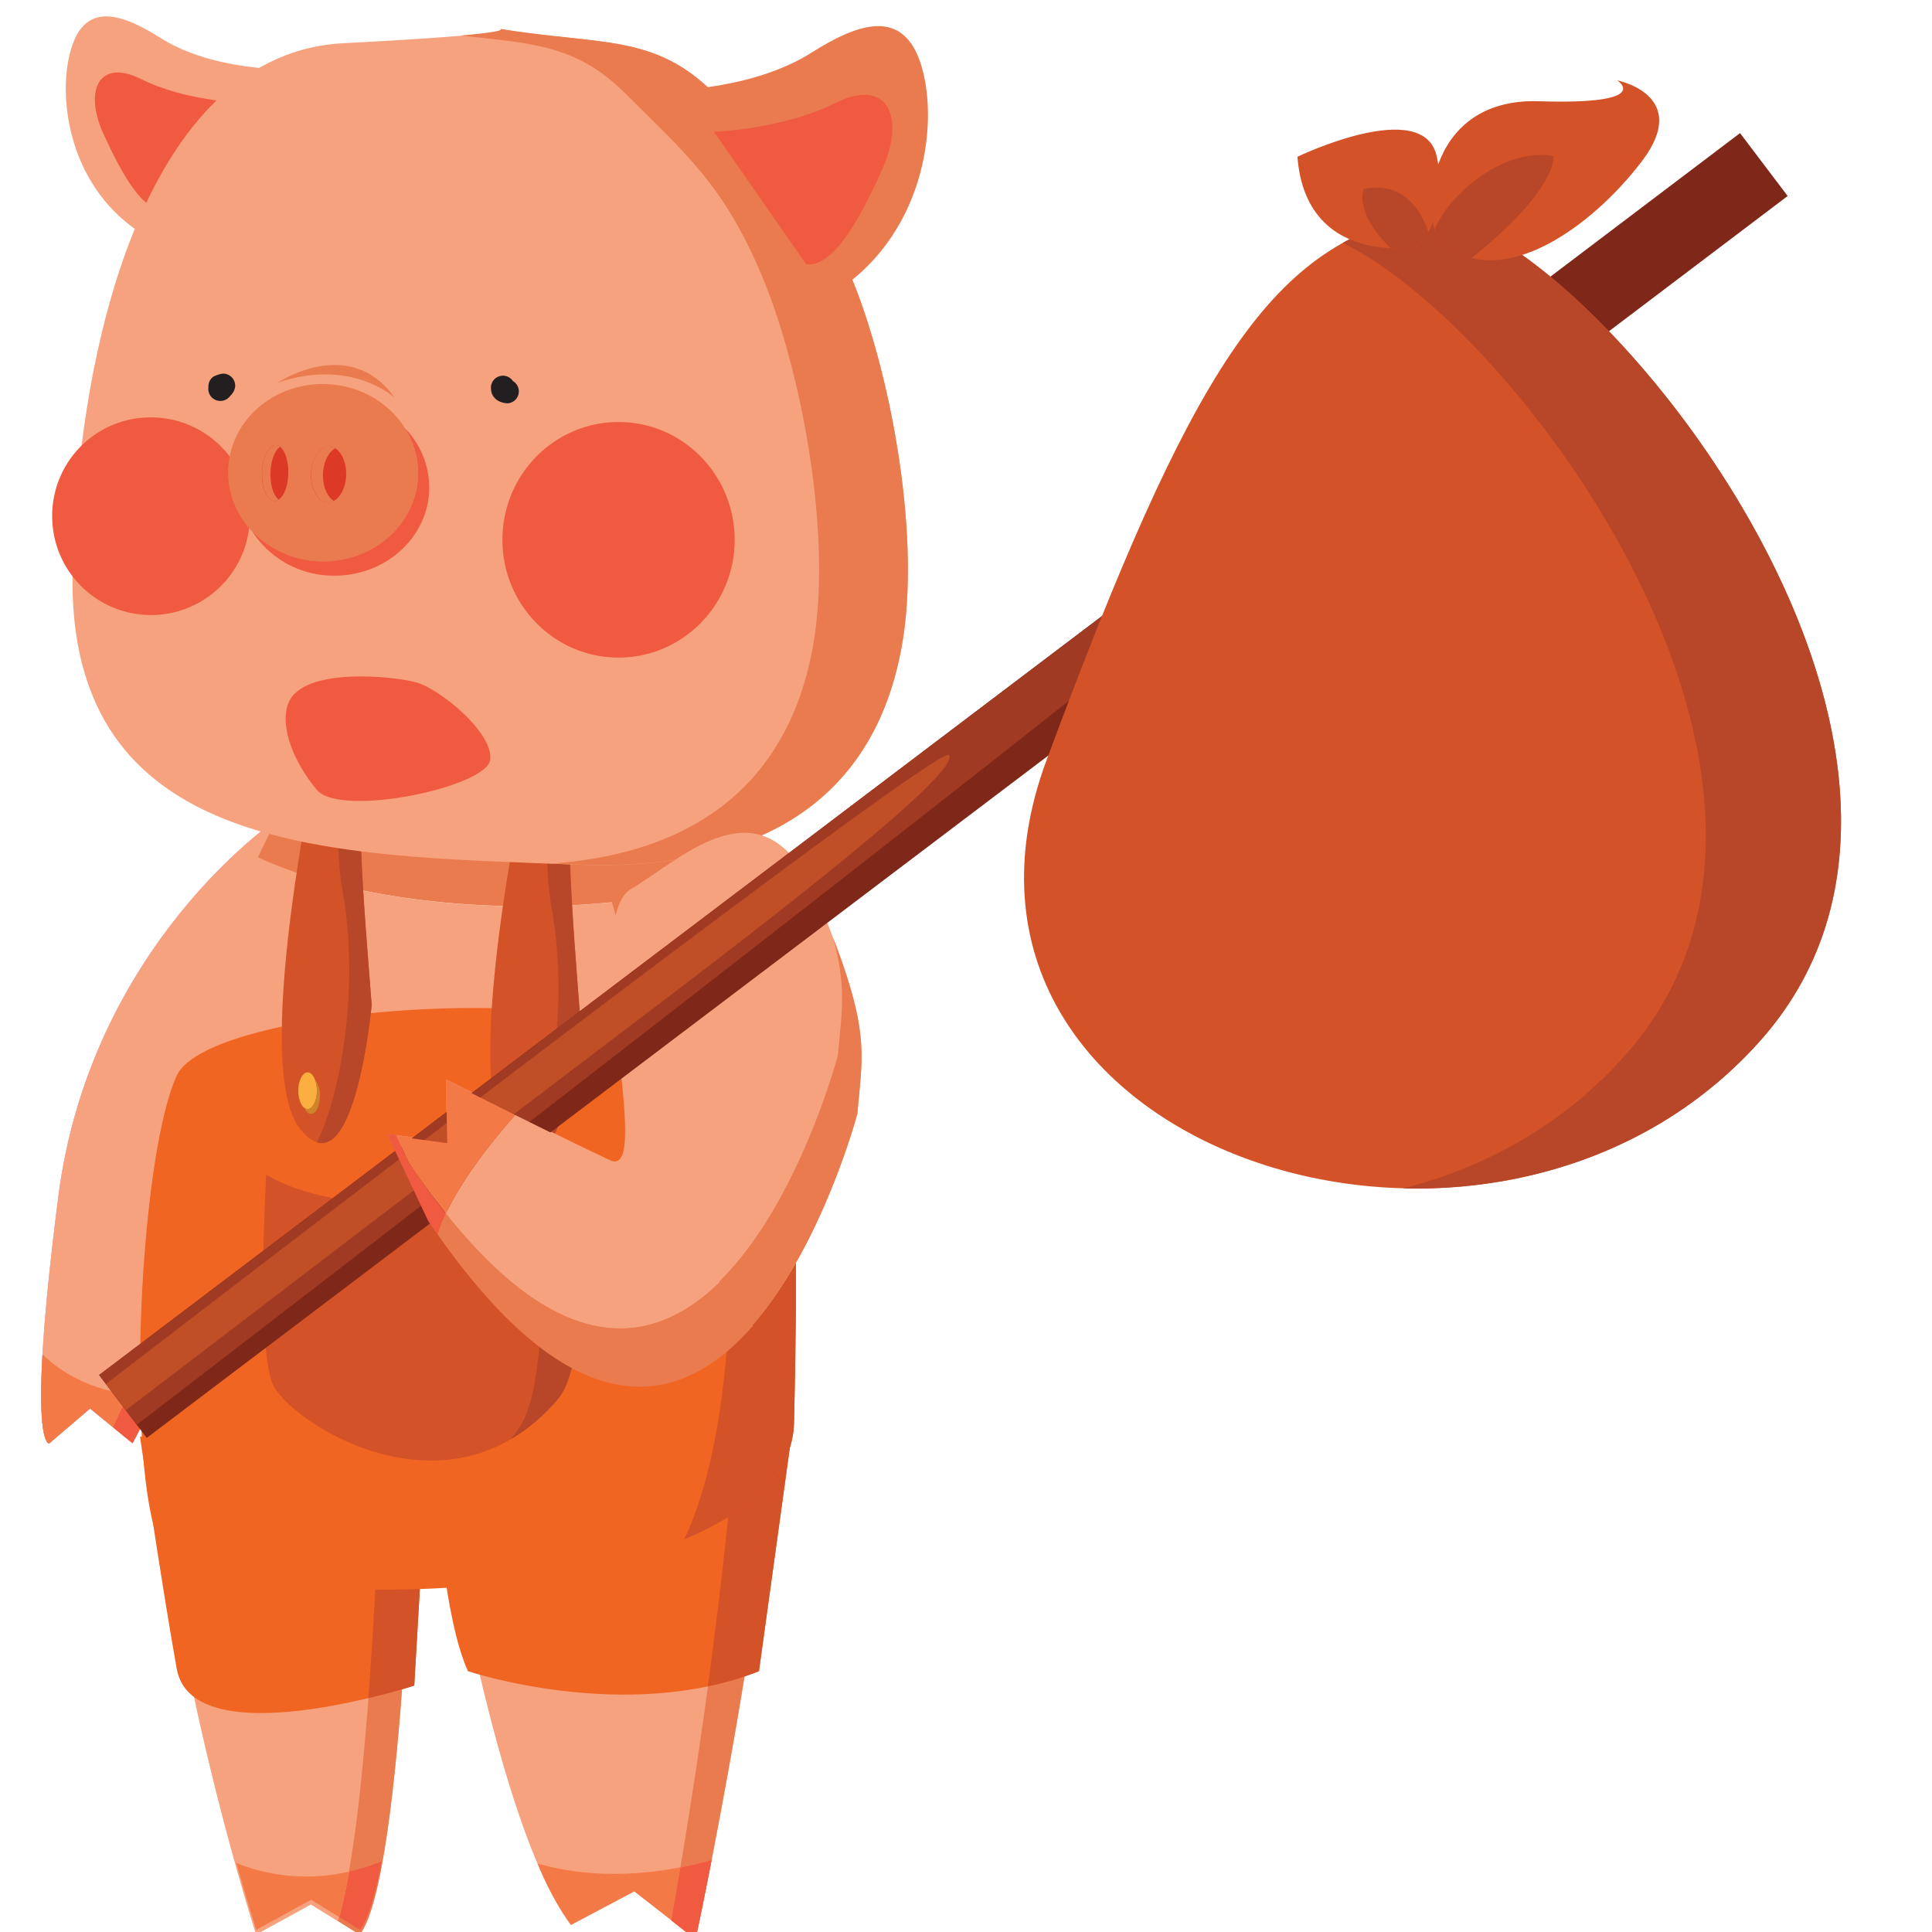 <svg id="Layer_1" data-name="Layer 1" xmlns="http://www.w3.org/2000/svg" viewBox="0 0 566.93 566.93"><defs><style>.cls-1{fill:#f7a27e;}.cls-2{fill:#f05a41;}.cls-3{fill:#f0accc;}.cls-4{fill:#b479a3;}.cls-5{fill:#f37a46;}.cls-6{fill:#e97b4e;}.cls-7{fill:#f16522;}.cls-17,.cls-8{fill:#d35227;}.cls-9{fill:#b74728;}.cls-10{fill:#faaf40;}.cls-11{fill:#cd842a;}.cls-12{fill:#231f20;}.cls-13{fill:#dd3927;}.cls-14{fill:#7f2718;}.cls-15{fill:#a03a23;}.cls-16{fill:#c04e27;}.cls-17{fill-rule:evenodd;}</style></defs><title>11</title><path class="cls-1" d="M77.56,20.09c-5.65-.55-19.45-2-30.34-8.88S25.15,0,20.86,14.36s-.58,41.56,22.07,55Z"/><path class="cls-2" d="M70.51,30.13s-16.41-.58-29-6.88-16.91,3.43-11.17,16S42,62.13,48.43,61.55Z"/><path class="cls-3" d="M80.81,240.78S26.53,277.58,17.1,351.26s-2.68,72.32-2.68,72.32l12-10.27,12.47,10.18s67.2-127.11,59.72-152S90.77,235.84,80.81,240.78Z"/><path class="cls-3" d="M46.06,409.58c17.12-33.69,58.5-118.27,52.54-138.07-7.47-24.86-7.83-35.67-17.79-30.73,0,0-54.28,36.8-63.71,110.48-2.66,20.8-4,35.61-4.64,46.17C17.67,402.51,28.32,409.88,46.06,409.58Z"/><path class="cls-4" d="M14.42,423.58l12-10.27,12.47,10.18s2.79-5.29,7.18-13.91c-17.74.3-28.39-7.07-33.6-12.15C10.94,424.28,14.42,423.58,14.42,423.58Z"/><path class="cls-1" d="M80.81,240.78S26.53,277.58,17.1,351.26s-2.68,72.32-2.68,72.32l12-10.27,12.47,10.18s67.2-127.11,59.72-152S90.77,235.84,80.81,240.78Z"/><path class="cls-5" d="M14.42,423.58l12-10.27,12.47,10.18s2.79-5.29,7.18-13.91c-17.74.3-28.39-7.07-33.6-12.15C10.94,424.28,14.42,423.58,14.42,423.58Z"/><path class="cls-2" d="M46.06,409.58c-4.39,8.62-7.18,13.91-7.18,13.91l-5.71-4.66c1.39-3,2.89-6.26,4.48-9.73A57.4,57.4,0,0,0,46.06,409.58Z"/><path class="cls-6" d="M98.6,271.51c6,19.8-35.42,104.38-52.54,138.07a57.4,57.4,0,0,1-8.41-.48c16.55-36.29,42.68-96,47.66-112.43,4.13-13.65,1.4-39-1.41-57C91,238.53,92,249.52,98.6,271.51Z"/><path class="cls-1" d="M128.17,425.75s15.62,107.51,39.36,139.13L186.14,555l18,14.06S235.51,422.59,228,372.83l-68.21,36.06Z"/><path class="cls-6" d="M228,372.83c7.47,49.76-23.93,196.27-23.93,196.27L197,563.53c17-96.9,20.81-161,21.64-185.73Z"/><path class="cls-5" d="M186.14,555l-18.61,9.84a88.5,88.5,0,0,1-9.77-18c20.32,5.83,40.3,2,51.05-1.09-2.78,14.27-4.7,23.26-4.7,23.26Z"/><path class="cls-2" d="M208.81,545.84c-2.78,14.27-4.7,23.26-4.7,23.26L197,563.53c.93-5.26,1.82-10.44,2.67-15.5C203.15,547.35,206.25,546.57,208.81,545.84Z"/><path class="cls-7" d="M137.32,490.4s46.25,15.46,85.39,0L233,415.92,128.17,439.81S130.27,474.92,137.32,490.4Z"/><path class="cls-8" d="M233,415.92,222.71,490.4a91.24,91.24,0,0,1-15,4.44c4.11-30.09,6.7-55.24,8.33-75.07Z"/><path class="cls-1" d="M121.56,421.54s-2.8,129.29-16,146.15l-14.34-8.82-16.06,8.82S36.22,447.61,47,374.23Z"/><path class="cls-6" d="M121.56,421.54s-2.8,129.29-16,146.15l-6.42-4c8.76-29,12-111.89,13.06-148.11Z"/><path class="cls-7" d="M41.08,421.54s6.13,42.16,10.78,68.16,69.7,4.92,69.7,4.92l3.51-60.44Z"/><path class="cls-8" d="M125.07,434.18l-3.51,60.44s-5.53,1.79-13.48,3.68c1.77-22.94,2.89-47.13,3.59-66.14Z"/><path class="cls-2" d="M112,546.2c-1.79,9.64-3.92,16.89-6.41,20.09l-6-3.72c1-3.73,2-8.26,2.92-13.37A62.67,62.67,0,0,0,112,546.2Z"/><path class="cls-5" d="M102.48,549.2c-.9,5.11-1.87,9.64-2.92,13.37l-8.29-5.1-16.06,8.82s-2.4-7.39-5.84-19.6A55.13,55.13,0,0,0,102.48,549.2Z"/><path class="cls-1" d="M51.86,331.59c2.19-29,14.29-59.76,23.84-80,18.89,8.78,47.22,14.37,78.9,14.37a239.51,239.51,0,0,0,49-4.84c12.79,34.75,23.73,87,25.53,127.41,2.57,57.62-14.11,58.32-110.37,57.62S48.17,380.78,51.86,331.59Z"/><path class="cls-6" d="M75.7,251.57c6.61-14,12-23.07,12-23.07s80.47-20.57,99.08,0c5.57,6.15,11.36,17.78,16.82,32.6a239.51,239.51,0,0,1-49,4.84C122.92,265.94,94.59,260.35,75.7,251.57Z"/><path class="cls-6" d="M202.9,399.62c-2.6-63.87-23.58-153.87-42.55-180,11.52.72,21.32,3.26,26.43,8.92,18.61,20.57,39.79,102.39,42.35,160,1.58,35.41-4.12,49.32-31.09,54.62C202.67,433.41,203.71,419.49,202.9,399.62Z"/><path class="cls-7" d="M233,356.37s-24.45-19.66-32.52-44.75-138.5-17.79-148.61,4-14.67,101.9-6.77,132.22S231.7,473.71,233,417.5,233,356.37,233,356.37Z"/><path class="cls-8" d="M213.74,336.06A127.23,127.23,0,0,0,233,356.37s1.28,4.91,0,61.13c-.35,15-13.29,26.28-32.24,34.23C216.71,418.19,215.07,358.79,213.74,336.06Z"/><path class="cls-8" d="M168.71,348.33s-60.92,13.86-90.59-3.62c0,0-2.91,48.18,1.72,61,3.87,10.77,51.6,42.78,83.84,4.82C174.21,398.15,168.71,348.33,168.71,348.33Z"/><path class="cls-9" d="M158.54,350.25c6.28-1,10.17-1.92,10.17-1.92s5.5,49.82-5,62.22a53.88,53.88,0,0,1-13.76,11.76c.93-1.25,1.85-2.55,2.75-3.94C160.19,406.78,159.52,370.19,158.54,350.25Z"/><path class="cls-8" d="M95.44,210.74s-23,101.76-7.23,120.73,20.85-36.54,20.85-36.54c-1.92-26-6.41-71.45,0-80S95.44,210.74,95.44,210.74Z"/><path class="cls-9" d="M109.06,214.94c-6.41,8.54-1.92,54,0,80,0,0-4.07,44-16.06,40.27,6.84-13.75,12.62-45,7.57-73.51a94.75,94.75,0,0,1,5.85-52C109.71,210,111.81,211.29,109.06,214.94Z"/><path class="cls-10" d="M87.53,320.06c0,3,1.23,5.39,2.74,5.39S93,323,93,320.06s-1.22-5.38-2.73-5.38S87.53,317.09,87.53,320.06Z"/><path class="cls-11" d="M93,320.06a9.21,9.21,0,0,0-.51-3.11,7,7,0,0,1,1.4,4.63c0,2.92-1.17,5.28-2.62,5.28-.77,0-1.46-.68-1.94-1.75a1.62,1.62,0,0,0,.94.34C91.78,325.45,93,323,93,320.06Z"/><path class="cls-8" d="M157,214.94s-23.4,101.64-7.76,120.69,21-36.43,21-36.43c-1.81-26-6.11-71.48.35-80S157,214.94,157,214.94Z"/><path class="cls-10" d="M150.52,323.34c0,3.88,1.62,7,3.62,7s3.62-3.15,3.62-7-1.62-7-3.62-7S150.52,319.46,150.52,323.34Z"/><path class="cls-9" d="M170.3,219.14c-6.41,8.55-1.92,54,0,80,0,0-3.92,42.44-15.42,40.41,6.62-14.21,12-44.68,7.09-72.5-4.16-23.5,2.1-43.22,6.3-53.07C171.2,214.37,172.87,215.72,170.3,219.14Z"/><path class="cls-11" d="M152.77,328.73c1.71,0,3.1-3.38,3.1-7.55a15.78,15.78,0,0,0-.61-4.49c1.44.92,2.5,3.53,2.5,6.65,0,3.88-1.62,7-3.62,7-1.08,0-2-.94-2.7-2.4A1.81,1.81,0,0,0,152.77,328.73Z"/><path class="cls-1" d="M146.36,8.46c30.22,4.92,45.68,1.41,63.25,19s28.8,26.71,40,53.41,20.37,73.78,15.45,106.1-25.29,69.56-96.26,66.75S19.3,251.57,21.29,167.26C23,94.79,45.53,15.53,100.69,12.68S146.36,8.46,146.36,8.46Z"/><path class="cls-6" d="M239,186.94c4.91-32.32-4.22-79.4-15.46-106.1S201.06,45,183.5,27.43c-14.4-14.39-27.39-14.64-48.23-17,14.91-1.29,11.49-2,11.12-2,30.2,4.91,45.65,1.4,63.22,19s28.8,26.71,40,53.41,20.37,73.78,15.45,106.1-25.29,69.56-96.26,66.75l-6.74-.29C217.53,249.26,234.57,216.1,239,186.94Z"/><path class="cls-2" d="M147.42,158.4c0,19.09,15.26,34.57,34.08,34.57s34.08-15.48,34.08-34.57-15.26-34.57-34.08-34.57S147.42,139.31,147.42,158.4Z"/><path class="cls-2" d="M15.31,151.2a29,29,0,1,0,29-28.72A28.85,28.85,0,0,0,15.31,151.2Z"/><path class="cls-6" d="M200.88,26.38c6.92-.69,23.83-2.46,37.18-10.89s27.05-13.7,32.33,3.86.7,50.95-27.06,67.46Z"/><path class="cls-2" d="M209.52,38.68s20.11-.71,35.57-8.44,20.73,4.22,13.7,19.68-14.35,28.35-22.2,27.65Z"/><path class="cls-12" d="M62.9,110.4a7.52,7.52,0,0,1,2.52-.77,3.55,3.55,0,0,1,3.46,2.62c.5,1.81-.53,3.18-1.72,4.37a3.51,3.51,0,0,1-5-5l.47-.47c.06-.07.13-.14.18-.21a3,3,0,0,0-.74,1.28c.12.9.24,1.8.35,2.7v0l2.1,1.61,1.63,0c.58-.25.68-.29.28-.1a3.58,3.58,0,0,1-4.8-1.26,3.52,3.52,0,0,1,1.25-4.81Z"/><path class="cls-12" d="M151.11,114.14a3.35,3.35,0,0,0-.88-2.17l.06.06a2.51,2.51,0,0,0-1.14-.68c.6.22-1,0-.15,0a3.51,3.51,0,0,1,0,7c-2.51-.07-4.81-1.51-4.92-4.21a3.52,3.52,0,1,1,7,0Z"/><path class="cls-6" d="M66.94,138c-.39,14.36,11.77,26.34,27.16,26.76s28.18-10.9,28.56-25.27S110.88,113.11,95.5,112.7,67.32,123.59,66.94,138Z"/><path class="cls-2" d="M94.1,164.72c15.39.41,28.18-10.9,28.56-25.27a24.61,24.61,0,0,0-3.84-13.81,25.06,25.06,0,0,1,7.13,18c-.39,14.37-13.18,25.68-28.56,25.27A28.29,28.29,0,0,1,74.07,156,28.75,28.75,0,0,0,94.1,164.72Z"/><path class="cls-13" d="M76.87,138.71c-.12,4.53,1.51,8.25,3.65,8.3s4-3.56,4.08-8.09-1.51-8.24-3.64-8.3S77,134.19,76.87,138.71Z"/><path class="cls-6" d="M81,130.62a2.06,2.06,0,0,1,1.21.47c-1.56,1-2.74,4.08-2.84,7.69s.93,6.71,2.43,7.84a2.16,2.16,0,0,1-1.24.39c-2.14,0-3.77-3.77-3.65-8.3S78.82,130.57,81,130.62Z"/><path class="cls-13" d="M91.27,139.1c-.12,4.53,2.09,8.26,4.93,8.33s5.26-3.53,5.38-8.05-2.09-8.26-4.94-8.34S91.39,134.57,91.27,139.1Z"/><path class="cls-6" d="M96.64,131a3.53,3.53,0,0,1,1.74.55c-2,1.09-3.5,4.06-3.6,7.6S96,145.78,98,147a3.46,3.46,0,0,1-1.77.45c-2.84-.07-5-3.8-4.93-8.33S93.8,131,96.64,131Z"/><path class="cls-6" d="M115.78,116.68s-12.69-11.79-34.33-4.36C81.45,112.32,102.57,98.05,115.78,116.68Z"/><path class="cls-1" d="M251.6,326.75S210.29,483.27,125.7,358l-11.94-25.26,17.46,2.4-.38-18.45s34.8,17.57,48.17,23.77-9.25-70.54,6.21-79.63,39.36-33.82,54.94,3.59S253.21,307.86,251.6,326.75Z"/><path class="cls-6" d="M130.84,355.72q-5.31-6.66-10.86-14.86l-3.7-7.82-2.52-.35L125.7,358c.9,1.34,1.81,2.65,2.7,3.93A49.48,49.48,0,0,1,130.84,355.72Z"/><path class="cls-6" d="M251.6,326.75c1.44-16.88,3.6-23.56-7.08-51.49,3.95,14.7,2.45,21.63,1.36,34.4,0,0-37.77,143.1-115,46.07a50.31,50.31,0,0,0-2.44,6.15C211.17,479.92,251.6,326.75,251.6,326.75Z"/><path class="cls-6" d="M128.38,361.84c-.89-1.27-1.78-2.56-2.68-3.89C126.6,359.28,127.49,360.57,128.38,361.84Z"/><path class="cls-5" d="M130.84,355.73c4.86-10.31,13.53-21.23,20.31-28.91-10.9-5.43-20.31-10.18-20.31-10.18l.38,18.45-14.94-2,3.7,7.82C123.69,346.35,127.3,351.29,130.84,355.73Z"/><path class="cls-5" d="M128.4,361.88h0a.05.05,0,0,0,0,0A.05.05,0,0,1,128.4,361.88Z"/><path class="cls-2" d="M130.84,355.73c-3.54-4.44-7.15-9.38-10.86-14.87l-3.7-7.82-2.52-.35L125.7,358c.9,1.33,1.79,2.62,2.68,3.89a.05.05,0,0,1,0,0A50.31,50.31,0,0,1,130.84,355.73Z"/><path class="cls-2" d="M84.61,206.37c4.12-10.75,31-8,37.69-6.08s22.4,14.51,21.56,22.6S99.89,240,93,231.81,82,213.05,84.61,206.37Z"/><rect class="cls-14" x="-25.11" y="218.94" width="603.88" height="23.15" transform="translate(-83.02 213.76) rotate(-37.12)"/><path class="cls-15" d="M373.06,158.18c68.06-55.29,71.53-64.8,65.76-64.75L29.07,403.49,40.13,418.1C103.41,369.48,287.53,227.67,373.06,158.18Z"/><path class="cls-16" d="M187.59,299c59.8-45.25,93.91-73.47,90.88-77.47-2.63-3.47-195.93,145-247.39,184.6l5.83,7.71C70.87,387.88,143.06,332.71,187.59,299Z"/><path class="cls-17" d="M415.86,63.2c39.58-8.58,179.36,153.43,100.84,242s-252.1,32.41-209.61-82.11S372.64,72.56,415.86,63.2Z"/><path class="cls-9" d="M415.86,63.2A78,78,0,0,0,394,71.28c51.9,25.12,152.22,160.19,83,238.27C459,329.9,436,342.6,411.67,348.72c37.73,1,77.31-12.22,105-43.5C595.22,216.63,455.44,54.62,415.86,63.2Z"/><path class="cls-17" d="M423.06,71.12c-6.23-5.32-5.76-42.49,28.45-41.41s23.05-6.13,23.05-6.13,22,4.33,7.21,23.77S440.35,85.89,423.06,71.12Z"/><path class="cls-17" d="M416,72.41S383.24,78.53,380.72,46c0,0,37.15-17.91,40.91,0S416,72.41,416,72.41Z"/><path class="cls-9" d="M455.83,45.73C440.19,43.22,424.17,58.48,421,67.47a7.86,7.86,0,0,0,2.05,3.65,21.26,21.26,0,0,0,8.81,4.59C457.7,54.84,455.83,45.73,455.83,45.73Z"/><path class="cls-9" d="M416,72.41a17.69,17.69,0,0,0,3.16-4.32c-2.33-6.78-7.54-14.91-19-12.62,0,0-3,6.75,7.94,17.36A38.12,38.12,0,0,0,416,72.41Z"/><path class="cls-1" d="M179,340.77C165.64,334.58,130.84,317,130.84,317s9.41,4.75,20.31,10.18c-6.78,7.68-15.45,18.59-20.31,28.91,34.72,43.6,61.47,38.71,80.4,20.1l-28.51-37.34C182.07,340.87,180.9,341.65,179,340.77Z"/><path class="cls-6" d="M130.84,356.1l-.17.38c-.38.83-.75,1.65-1.07,2.47-.06.14-.12.28-.17.42-.38,1-.73,1.92-1,2.86h0a1.71,1.71,0,0,0,.11.14c.59.85,1.19,1.69,1.78,2.51l.13.18c.6.84,1.2,1.65,1.8,2.46l.1.13c.6.82,1.21,1.62,1.81,2.41a.31.31,0,0,1,.07.09c.61.8,1.22,1.58,1.83,2.35l0,0C173.58,420.07,201.82,411,221,389l-9.75-12.79C192.31,394.81,165.56,399.7,130.84,356.1Z"/><path class="cls-5" d="M120,341.22c3,4.5,6,8.62,8.94,12.41.65.83,1.29,1.67,1.92,2.47,4.86-10.32,13.53-21.23,20.31-28.91-10.9-5.43-20.31-10.18-20.31-10.18l.38,18.44-14.94-2Z"/><path class="cls-2" d="M128.4,362.24h0c.29-.94.64-1.9,1-2.86,0-.14.11-.28.17-.42.32-.82.69-1.64,1.07-2.47l.17-.39c-.64-.8-1.28-1.63-1.92-2.46-2.92-3.79-5.9-7.9-8.94-12.41l-3.7-7.81-2.52-.35,11.94,25.25c.89,1.32,1.77,2.6,2.66,3.86l0,0h0Z"/></svg>